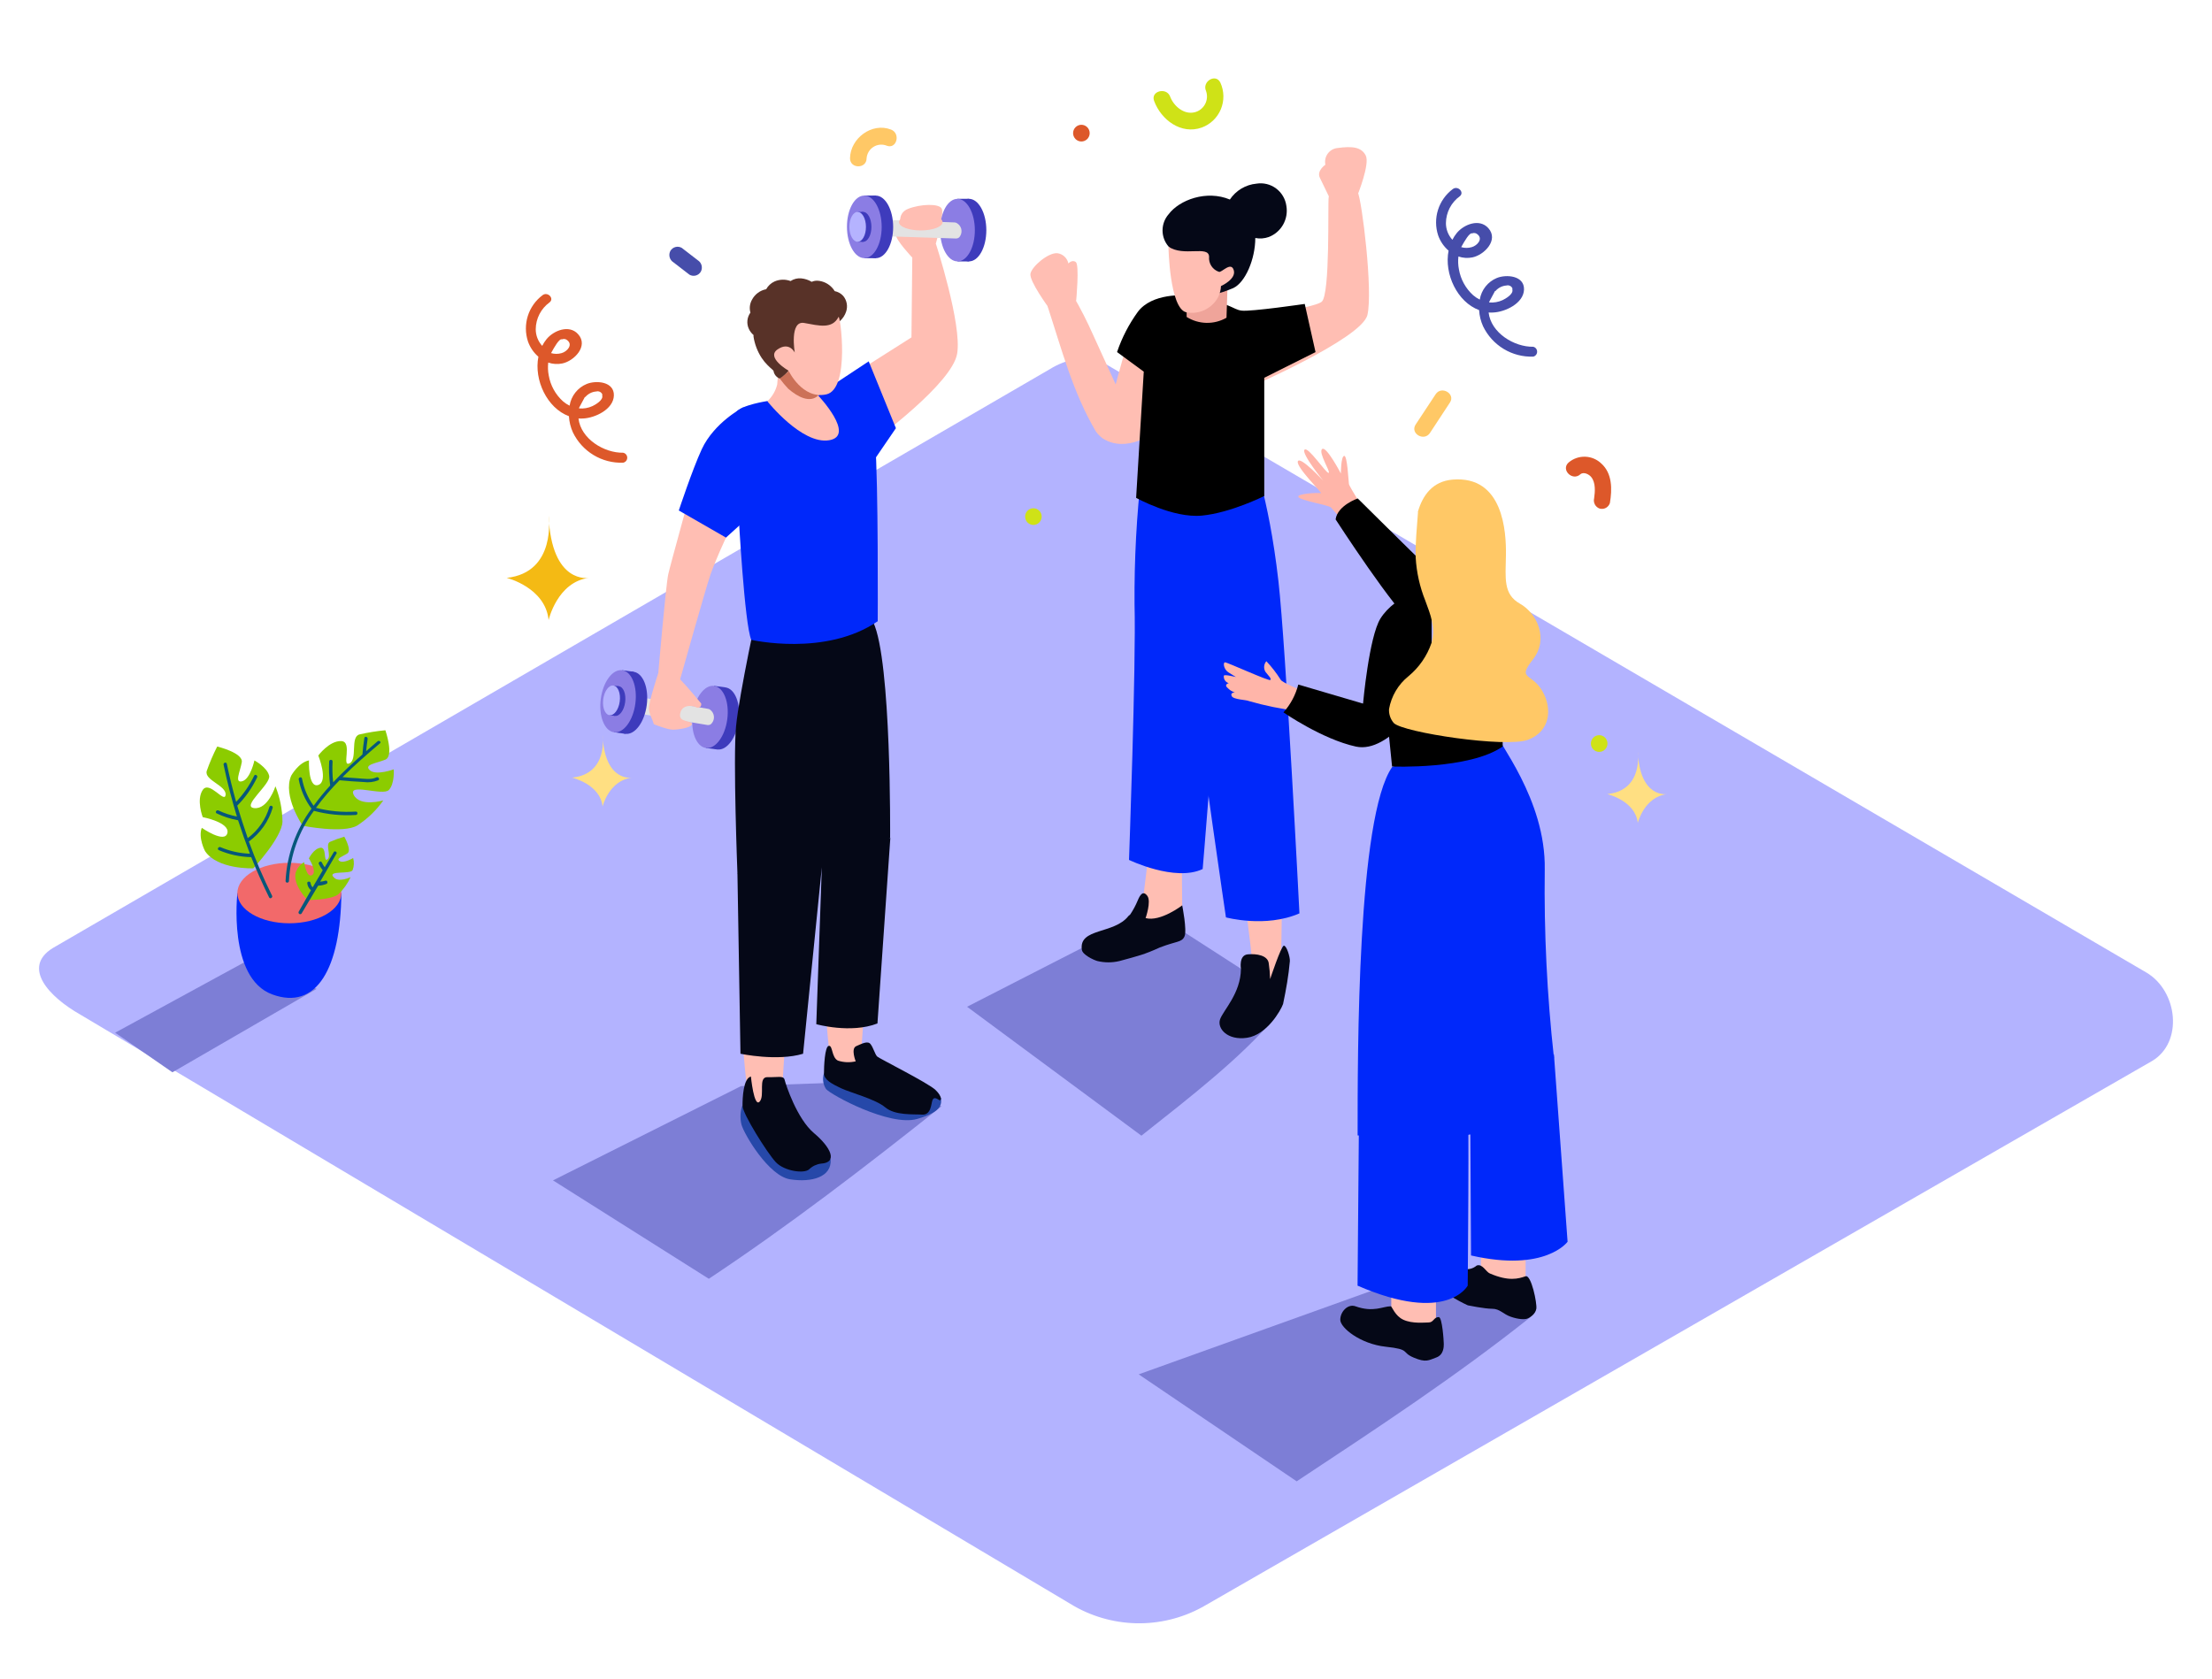 <svg width="274" height="208" viewBox="0 0 274 208" fill="none" xmlns="http://www.w3.org/2000/svg">
<path d="M133.082 199.004L9.974 125.719C6.056 123.504 2.692 119.868 6.515 117.474L130.068 45.721C131.924 44.562 134.74 43.803 136.624 44.907L265.856 120.483C269.774 122.773 270.479 129.176 266.541 131.473L149.33 198.887C146.866 200.329 144.071 201.098 141.222 201.119C138.372 201.139 135.566 200.41 133.082 199.004Z" fill="#B3B3FF"/>
<path d="M88.849 92.853C90.031 93.013 91.217 91.422 91.497 89.3C91.778 87.178 91.047 85.327 89.865 85.167C88.683 85.007 87.497 86.598 87.216 88.72C86.936 90.843 87.666 92.693 88.849 92.853Z" fill="#3E3BBC"/>
<path d="M88.454 84.975L89.866 85.165L90.72 89.968L88.849 92.856L87.441 92.669" fill="#3E3BBC"/>
<path d="M87.439 92.668C88.621 92.828 89.807 91.237 90.087 89.115C90.368 86.992 89.637 85.142 88.455 84.981C87.273 84.821 86.087 86.412 85.806 88.534C85.526 90.657 86.256 92.507 87.439 92.668Z" fill="#8B7DE4"/>
<path d="M79.93 86.486L87.719 87.826C87.822 87.843 87.918 87.888 87.996 87.957C88.116 88.052 88.216 88.169 88.291 88.302C88.366 88.436 88.413 88.583 88.43 88.735C88.448 88.887 88.435 89.041 88.392 89.187C88.35 89.334 88.278 89.471 88.182 89.59C88.122 89.677 88.038 89.746 87.94 89.788C87.842 89.83 87.734 89.843 87.629 89.825L79.64 88.493C79.499 88.469 79.371 88.391 79.285 88.275C79.199 88.159 79.16 88.014 79.177 87.87L79.295 86.989C79.302 86.913 79.325 86.84 79.361 86.773C79.397 86.706 79.446 86.648 79.506 86.601C79.565 86.554 79.633 86.519 79.706 86.5C79.779 86.48 79.855 86.475 79.93 86.486Z" fill="#E3E3E3"/>
<path d="M77.462 90.916C78.644 91.076 79.83 89.486 80.111 87.363C80.391 85.241 79.661 83.39 78.478 83.23C77.296 83.07 76.11 84.66 75.83 86.783C75.549 88.906 76.28 90.756 77.462 90.916Z" fill="#3E3BBC"/>
<path d="M77.07 83.033L78.479 83.227L79.332 88.023L77.462 90.918L76.053 90.724" fill="#3E3BBC"/>
<path d="M76.052 90.723C77.234 90.883 78.42 89.293 78.701 87.17C78.981 85.048 78.25 83.197 77.068 83.037C75.886 82.877 74.7 84.468 74.419 86.59C74.139 88.713 74.87 90.563 76.052 90.723Z" fill="#8B7DE4"/>
<path d="M76.173 88.695C76.738 88.772 77.304 88.012 77.438 86.998C77.572 85.984 77.224 85.1 76.659 85.023C76.094 84.947 75.528 85.707 75.394 86.721C75.26 87.735 75.609 88.618 76.173 88.695Z" fill="#3E3BBC"/>
<path d="M75.985 84.933L76.659 85.026L77.069 87.319L76.174 88.699L75.5 88.606" fill="#3E3BBC"/>
<path d="M75.501 88.607C76.066 88.684 76.632 87.924 76.766 86.91C76.9 85.896 76.552 85.012 75.987 84.935C75.422 84.859 74.856 85.619 74.722 86.633C74.588 87.647 74.937 88.531 75.501 88.607Z" fill="#B5B3FF"/>
<path d="M183.443 152.941V156.18V159.059H188.978V152.941H183.443Z" fill="#FFBEB3"/>
<path d="M189.64 163.137L180.552 160.375L170.406 159.739L141.049 170.275L160.62 183.53C170.621 176.913 180.269 170.589 189.64 163.137Z" fill="#7D7ED6"/>
<path d="M116.628 137.062L106.661 134.026L91.79 134.564L68.5 146.245L87.803 158.436C97.763 151.819 107.257 144.513 116.628 137.062Z" fill="#7D7ED6"/>
<path d="M157.922 126.091L158.934 123.373L155.222 120.993L146.786 115.556L140.899 113.921L119.791 124.732L141.387 140.706C147.672 135.731 153.535 131.19 157.922 126.091Z" fill="#7D7ED6"/>
<path d="M30.777 118.944L14.262 127.947L21.358 132.853L39.216 122.518" fill="#7D7ED6"/>
<path d="M29.408 110.644C29.408 110.644 28.195 121.166 33.717 123.201C39.238 125.236 42.197 119.937 42.286 110.644" fill="#0028FA"/>
<path d="M35.845 114.391C39.401 114.391 42.284 112.713 42.284 110.644C42.284 108.575 39.401 106.898 35.845 106.898C32.289 106.898 29.406 108.575 29.406 110.644C29.406 112.713 32.289 114.391 35.845 114.391Z" fill="#F2696A"/>
<path d="M37.496 102.309C37.496 102.309 34.969 98.632 36.072 96.1C36.072 96.1 36.983 94.465 38.27 94.21C38.27 94.21 38.14 97.694 39.428 97.252C40.716 96.811 39.428 93.603 39.428 93.603C39.428 93.603 40.798 91.76 42.264 91.816C43.73 91.871 42.264 95.072 43.291 94.575C44.319 94.079 43.353 91.319 44.518 90.995C45.578 90.75 46.654 90.577 47.737 90.477C47.737 90.477 48.833 93.658 47.737 94.113C46.641 94.568 45.031 94.72 45.805 95.424C46.579 96.128 48.771 95.32 48.771 95.32C48.771 95.32 48.908 97.107 48.162 97.88C47.415 98.653 43.038 96.942 43.812 98.48C44.586 100.019 47.477 99.17 47.477 99.17C46.608 100.401 45.516 101.454 44.257 102.275C42.517 103.31 37.496 102.309 37.496 102.309Z" fill="#8CCC00"/>
<path d="M38.086 111.507C38.086 111.507 36.264 109.692 36.62 108.133C36.8 107.582 37.173 107.116 37.668 106.822C37.668 106.822 37.963 108.816 38.648 108.423C39.333 108.029 38.264 106.353 38.264 106.353C38.264 106.353 38.84 105.159 39.682 105.035C40.525 104.911 40.025 106.884 40.559 106.47C41.093 106.056 40.251 104.614 40.874 104.304C41.451 104.05 42.043 103.836 42.648 103.662C42.648 103.662 43.607 105.346 43.032 105.732C42.457 106.118 41.559 106.367 42.073 106.684C42.587 107.001 43.744 106.305 43.744 106.305C43.888 106.805 43.862 107.339 43.669 107.822C43.327 108.34 40.662 107.822 41.265 108.63C41.867 109.437 43.429 108.671 43.429 108.671C43.066 109.464 42.557 110.18 41.929 110.782C41.039 111.52 38.086 111.507 38.086 111.507Z" fill="#8CCC00"/>
<path d="M31.372 107.581C31.372 107.581 26.933 107.753 25.399 105.449C25.399 105.449 24.522 103.8 24.995 102.565C24.995 102.565 27.845 104.545 28.166 103.213C28.488 101.882 25.111 101.24 25.111 101.24C25.111 101.24 24.289 99.101 25.111 97.873C25.933 96.645 27.851 99.626 27.947 98.466C28.043 97.307 25.255 96.666 25.611 95.507C25.976 94.474 26.408 93.466 26.906 92.492C26.906 92.492 30.153 93.271 29.948 94.444C29.742 95.617 29.002 97.066 30.009 96.79C31.016 96.514 31.516 94.216 31.516 94.216C31.516 94.216 33.085 95.058 33.338 96.107C33.592 97.156 29.797 99.957 31.503 100.122C33.208 100.288 34.119 97.418 34.119 97.418C34.682 98.817 34.978 100.31 34.989 101.82C34.886 103.841 31.372 107.581 31.372 107.581Z" fill="#8CCC00"/>
<path d="M46.772 91.843L45.353 93.064C45.401 92.561 45.463 92.057 45.538 91.553C45.58 91.284 45.175 91.174 45.134 91.443C45.029 92.115 44.949 92.791 44.895 93.471C43.648 94.568 42.415 95.721 41.271 96.921C41.172 96.065 41.147 95.201 41.196 94.341C41.196 94.072 40.791 94.072 40.778 94.341C40.724 95.336 40.765 96.334 40.901 97.321C40.17 98.119 39.484 98.958 38.846 99.833C38.124 98.829 37.633 97.677 37.407 96.459C37.359 96.19 36.955 96.307 37.003 96.569C37.243 97.864 37.772 99.086 38.551 100.143L38.593 100.184C36.657 102.784 35.535 105.908 35.373 109.154C35.373 109.423 35.784 109.423 35.791 109.154C35.942 106.012 37.018 102.986 38.88 100.46C40.572 100.913 42.326 101.085 44.072 100.971C44.34 100.971 44.34 100.529 44.072 100.55C42.415 100.658 40.75 100.502 39.141 100.088C40.029 98.879 41.004 97.737 42.059 96.673H42.093C43.072 96.762 44.052 96.845 45.032 96.887C45.647 96.976 46.275 96.902 46.854 96.673C47.093 96.549 46.854 96.19 46.641 96.307C45.956 96.652 45.018 96.466 44.292 96.424C43.668 96.39 43.052 96.335 42.428 96.279C43.922 94.789 45.525 93.402 47.073 92.085C47.265 91.967 46.977 91.671 46.772 91.843Z" fill="#06577A"/>
<path d="M33.784 100.061C33.789 100.01 33.776 99.96 33.747 99.918C33.719 99.877 33.676 99.847 33.628 99.834C33.58 99.82 33.528 99.825 33.483 99.846C33.437 99.868 33.401 99.904 33.38 99.95C32.925 101.507 31.98 102.873 30.688 103.841C30.231 102.512 29.797 101.171 29.386 99.819C30.398 98.803 31.23 97.62 31.845 96.321C31.962 96.08 31.599 95.866 31.482 96.107C30.915 97.3 30.161 98.392 29.249 99.343C28.811 97.791 28.427 96.225 28.098 94.638C28.043 94.369 27.639 94.486 27.694 94.748C28.151 96.915 28.701 99.053 29.345 101.165C28.555 101.009 27.786 100.757 27.057 100.413C26.817 100.295 26.598 100.661 26.845 100.778C27.684 101.18 28.573 101.466 29.489 101.627C29.934 103.007 30.427 104.387 30.955 105.766C29.701 105.727 28.465 105.453 27.31 104.959C27.064 104.856 26.852 105.214 27.098 105.325C28.37 105.874 29.735 106.169 31.119 106.194C31.79 107.887 32.53 109.552 33.338 111.189C33.462 111.431 33.818 111.189 33.702 110.975C32.62 108.793 31.659 106.552 30.825 104.262C32.247 103.232 33.288 101.753 33.784 100.061Z" fill="#06577A"/>
<path d="M41.375 105.525L40.224 107.45C40.083 107.26 39.962 107.056 39.861 106.843C39.744 106.594 39.381 106.843 39.498 107.057C39.628 107.329 39.789 107.586 39.977 107.822L38.73 109.934C38.592 109.799 38.503 109.622 38.477 109.43C38.477 109.161 38.025 109.161 38.059 109.43C38.096 109.768 38.261 110.079 38.518 110.299L36.991 112.969C36.971 113.017 36.969 113.07 36.986 113.119C37.002 113.168 37.035 113.209 37.08 113.235C37.124 113.261 37.176 113.27 37.226 113.261C37.277 113.251 37.322 113.224 37.354 113.183L39.409 109.733C39.754 109.719 40.094 109.646 40.416 109.52C40.669 109.437 40.559 109.03 40.306 109.113C40.095 109.18 39.876 109.222 39.655 109.237L41.71 105.711C41.712 105.671 41.703 105.631 41.684 105.595C41.665 105.56 41.636 105.531 41.601 105.511C41.566 105.492 41.526 105.483 41.486 105.485C41.446 105.488 41.407 105.501 41.375 105.525Z" fill="#06577A"/>
<path d="M146.439 112.169L146.392 107.284L142.117 107.104L141.213 114.445C141.213 114.445 145.522 114.852 146.439 112.169Z" fill="#FFBEB3"/>
<path d="M141.425 58.306C140.79 63.801 140.493 69.331 140.535 74.864C140.74 82.295 139.85 106.539 139.85 106.539C139.85 106.539 145.549 109.299 148.974 107.67C148.974 107.67 150.344 91.54 150.515 86.207C150.686 80.873 149.604 58.768 149.604 58.768" fill="#0028FA"/>
<path d="M146.439 112.169C146.439 112.169 143.76 114.239 141.904 113.749C141.904 113.749 142.637 111.679 142.116 110.989C141.596 110.299 141.226 110.844 140.925 111.576C140.676 112.172 140.371 112.743 140.013 113.28C139.949 113.353 139.875 113.418 139.794 113.473C138.02 115.777 133.588 114.929 134.013 117.689C134.102 118.289 135.424 118.923 135.931 119.068C136.832 119.284 137.77 119.284 138.671 119.068C141.034 118.42 141.723 118.275 143.658 117.392C145.772 116.575 146.398 116.771 146.726 116.012C147.055 115.253 146.439 112.169 146.439 112.169Z" fill="#050817"/>
<path d="M153.193 104.503C154.022 109.988 155.132 118.419 155.084 119.178C155.015 120.255 157.036 124.629 158.694 118.964C158.694 118.964 158.858 110.057 158.79 104.628C156.923 104.688 155.055 104.647 153.193 104.503Z" fill="#FFBEB3"/>
<path d="M153.714 120.041C153.714 120.041 153.419 118.344 154.556 118.24C155.694 118.137 156.995 118.378 157.153 119.303C157.252 119.966 157.312 120.634 157.331 121.304C157.331 121.304 158.701 117.164 159.036 117.164C159.372 117.164 159.804 118.544 159.776 119.075C159.617 120.9 159.309 122.6 158.934 124.392C158.646 125.206 156.92 128.21 154.474 128.576C152.029 128.941 150.734 127.403 151.131 126.285C151.529 125.167 153.693 123.063 153.714 120.041Z" fill="#050817"/>
<path d="M146.021 60.369C146.021 60.369 147.508 79.97 148.124 86.269C148.741 92.568 151.858 113.659 151.858 113.659C151.858 113.659 156.762 114.998 160.961 113.162C160.961 113.162 159.297 80.259 158.358 71.994C157.125 61.162 154.933 55.912 154.933 55.912" fill="#0028FA"/>
<path d="M153.439 39.415C153.439 39.415 162.639 38.256 163.714 37.387C164.79 36.518 164.454 25.293 164.584 24.416C164.715 23.54 167.66 22.829 168.174 23.782C168.688 24.734 170.092 36.062 169.379 39.029C168.667 41.996 154.22 48.233 154.22 48.233L153.439 39.415Z" fill="#FFBEB3"/>
<path d="M140.939 38.815C140.185 40.098 138.199 47.625 138.199 47.625L135.37 41.416C134.651 39.798 133.846 38.221 132.959 36.69L129.76 37.939C131.52 43.293 132.87 48.578 135.754 53.469C135.992 53.799 136.281 54.087 136.61 54.325C139.555 56.188 142.939 53.697 143.549 53.103L145.967 37.076C145.487 36.317 141.692 37.532 140.939 38.815Z" fill="#FFBEB3"/>
<path d="M155.152 40.16C151.735 38.913 148.196 38.032 144.596 37.532H144.144C143.592 40.342 142.422 42.992 140.719 45.287C142.26 45.839 151.206 48.419 154.487 49.123C158.762 39.471 157.467 43.175 155.152 40.16Z" fill="#FFBEB3"/>
<path d="M133.308 37.235C133.308 37.235 133.719 32.833 133.267 32.474C132.814 32.116 132.342 32.64 132.342 32.64C132.272 32.312 132.103 32.013 131.858 31.786C131.612 31.558 131.303 31.413 130.972 31.371C129.828 31.281 127.828 33.006 127.643 33.903C127.458 34.8 129.917 38.146 129.917 38.146L133.308 37.235Z" fill="#FFBEB3"/>
<path d="M164.859 24.851C164.859 24.851 163.914 22.891 163.489 22.022C163.065 21.153 164.174 20.408 164.174 20.408C164.124 20.17 164.124 19.924 164.175 19.687C164.226 19.449 164.326 19.225 164.469 19.03C164.612 18.834 164.795 18.671 165.005 18.552C165.215 18.433 165.448 18.36 165.688 18.338C167.51 18.089 168.641 18.214 169.175 19.269C169.709 20.325 168.161 24.161 168.161 24.161" fill="#FFBEB3"/>
<path d="M147.048 36.621C146.747 36.573 142.705 36.269 140.938 38.642C139.838 40.161 138.972 41.838 138.369 43.617L141.678 46.045L140.732 61.679C140.732 61.679 145.294 64.225 148.877 63.88C152.46 63.535 156.604 61.452 156.604 61.452V46.804L162.954 43.624L161.618 37.656C161.618 37.656 154.974 38.629 153.795 38.484C152.617 38.339 152.638 37.511 147.048 36.621Z" fill="black"/>
<path d="M152.139 32.826L146.988 34.061V39.27C147.727 39.732 148.575 39.984 149.445 40.002C150.314 40.019 151.171 39.799 151.927 39.367C151.991 37.187 152.062 35.006 152.139 32.826Z" fill="#EFA49A"/>
<path d="M159.344 25.513C159.286 25.085 159.143 24.673 158.924 24.302C158.706 23.93 158.415 23.607 158.071 23.349C157.726 23.092 157.334 22.907 156.918 22.805C156.501 22.702 156.068 22.685 155.645 22.753C154.984 22.813 154.345 23.021 153.774 23.361C153.203 23.701 152.714 24.165 152.343 24.72C149.453 23.512 146.096 24.761 144.753 26.548C144.27 27.101 144.004 27.812 144.004 28.549C144.004 29.285 144.27 29.997 144.753 30.549L150.014 36.58C150.953 36.371 151.87 36.075 152.754 35.697C154.254 35.007 155.494 32.102 155.494 29.487C156.052 29.597 156.63 29.554 157.166 29.363C157.915 29.074 158.542 28.533 158.939 27.831C159.336 27.129 159.479 26.309 159.344 25.513Z" fill="#050817"/>
<path d="M144.734 30.55C144.734 30.55 144.865 38.194 146.933 38.691C147.704 38.843 148.503 38.744 149.213 38.408C149.924 38.072 150.51 37.516 150.886 36.821C151.102 36.393 151.224 35.922 151.242 35.441C151.242 35.441 153.167 34.593 152.824 33.468C152.482 32.344 151.297 33.834 150.982 33.675C150.599 33.547 150.271 33.293 150.051 32.954C149.831 32.614 149.732 32.209 149.769 31.805C149.728 30.35 146.591 31.861 144.734 30.55Z" fill="#FFBEB3"/>
<path d="M98.948 61.113C98.948 61.113 93.263 50.206 99.496 50.309L112.902 41.802L113.004 31.936L115.922 30.177C115.922 30.177 119.19 40.222 118.56 43.831C117.93 47.439 108.915 54.214 106.682 55.746C103.668 57.809 98.948 61.113 98.948 61.113Z" fill="#FFBEB3"/>
<path d="M101.311 48.929L107.606 44.769L110.976 53.048L107.606 57.981" fill="#0028FA"/>
<path d="M102.065 132.977C101.958 133.301 101.926 133.645 101.971 133.984C102.016 134.322 102.137 134.646 102.325 134.93C102.976 135.675 110.182 139.587 113.573 138.641C116.964 137.696 116.587 136.572 116.553 136.006" fill="#2648A9"/>
<path d="M91.948 136.986C91.691 137.739 91.655 138.551 91.845 139.325C92.174 140.532 95.208 145.7 97.873 146.114C100.537 146.528 103.045 145.838 102.894 143.644" fill="#2648A9"/>
<path d="M99.75 106.491C99.75 106.491 98.504 113.204 98.216 115.46C97.928 117.716 96.846 135.564 96.846 135.564C96.846 135.564 94.483 138.842 93.38 138.041C92.277 137.241 91.386 122.863 91.914 117.109C92.441 111.355 93.476 103.165 93.476 103.165" fill="#FFBEB3"/>
<path d="M108.716 99.957C108.853 100.268 106.619 131.101 106.619 131.101C106.619 131.101 104.914 133.033 102.907 131.942C102.907 131.942 100.338 111.093 103.003 102.682" fill="#FFBEB3"/>
<path d="M93.99 74.816C93.99 74.816 91.558 85.979 91.174 89.994C90.791 94.01 91.346 108.202 91.346 108.202C91.346 108.202 99.257 112.397 102.079 105.89C102.079 105.89 103.669 107.726 110.258 103.821C110.258 103.821 110.436 81.86 108.169 77.093C105.902 72.325 94.675 73.022 93.99 74.816Z" fill="#050817"/>
<path d="M91.153 51.068C88.898 52.409 87.256 54.586 86.577 57.133C85.419 61.431 83.07 69.841 82.775 71.152C82.481 72.463 81.542 83.399 81.542 83.399C81.542 83.399 80.385 86.848 80.385 87.773C80.427 88.561 80.786 88.963 80.985 89.726C80.985 89.726 82.662 90.405 83.347 90.405C84.032 90.405 85.634 90.167 85.709 89.726C85.796 89.216 84.036 89.594 84.248 88.428C84.46 87.262 85.709 87.347 86.384 87.686C86.972 87.686 86.851 87.152 86.851 87.152C86.851 87.152 85.111 85.041 84.248 84.165C84.248 84.165 87.433 72.829 88.009 71.173C88.584 69.517 90.824 64.315 91.516 63.853C92.208 63.391 94.667 64.267 96.475 58.871C98.284 53.476 91.153 51.068 91.153 51.068Z" fill="#FFBEB3"/>
<path d="M108.402 54.822C108.196 52.407 107.292 49.495 104.689 48.729C103.9 48.523 103.077 48.478 102.271 48.598L99.12 49.074L95.051 49.688C95.051 49.688 91.859 50.164 91.16 51.068C91.16 51.068 95.044 53 94.88 57.195C94.77 60.134 93.558 64.094 91.496 63.88C91.496 63.88 92.222 77.334 93.058 79.273C93.058 79.273 102.271 81.398 108.724 76.968C108.724 76.975 108.813 59.596 108.402 54.822Z" fill="#0028FA"/>
<path d="M96.27 44.769C96.382 45.725 96.382 46.69 96.27 47.646C96.07 48.44 95.647 49.159 95.051 49.716C95.051 49.716 99.332 55.104 102.702 54.545C106.072 53.987 101.332 48.984 101.332 48.984C101.332 48.984 101.702 49.102 101.647 47.543" fill="#FFBEB3"/>
<path d="M93.016 133.377C93.016 133.377 93.393 137.248 94.091 136.489C94.79 135.73 93.845 133.405 95.085 133.453C96.324 133.502 97.057 133.212 97.194 133.791C97.331 134.371 98.722 138.621 100.825 140.387C102.928 142.153 103.818 144.044 101.702 144.168C101.154 144.234 100.643 144.476 100.243 144.858C99.653 145.458 97.133 145.106 96.085 143.975C95.037 142.843 91.975 137.986 91.975 136.993C91.975 135.999 92.07 133.605 93.016 133.377Z" fill="#050817"/>
<path d="M105.996 131.494C105.996 131.494 105.359 129.914 106.065 129.61C106.77 129.307 107.476 128.92 107.825 129.348C108.175 129.776 108.387 130.645 108.661 130.901C108.935 131.156 114.977 134.171 115.881 135.04C116.785 135.909 116.6 136.461 116.326 136.289C116.052 136.116 115.689 135.868 115.511 136.289C115.333 136.71 115.36 138.172 114.223 138.097C113.086 138.021 110.88 138.221 109.654 137.193C108.428 136.165 105.339 135.378 104.174 134.826C103.01 134.274 102.064 133.764 102.064 132.977C102.064 132.191 102.153 129.659 102.66 129.576C103.167 129.493 102.989 131.004 103.791 131.404C104.504 131.636 105.267 131.667 105.996 131.494Z" fill="#050817"/>
<path d="M101.381 48.978L101.34 48.929L97.915 45.838L96.586 46.901C96.91 47.34 97.26 47.759 97.634 48.157C98.792 49.164 100.326 49.999 101.381 48.978Z" fill="#CC7158"/>
<path d="M104.448 36.662C104.168 36.356 103.799 36.149 103.393 36.069C103.306 35.92 103.202 35.782 103.085 35.655C102.62 35.143 101.978 34.83 101.29 34.779C101.034 34.764 100.778 34.811 100.544 34.917C100.15 34.678 99.707 34.532 99.249 34.489C98.784 34.445 98.317 34.562 97.927 34.82C97.281 34.577 96.566 34.596 95.934 34.876C95.498 35.076 95.138 35.412 94.906 35.834C94.538 35.902 94.19 36.053 93.887 36.275C93.585 36.497 93.336 36.785 93.159 37.118C93.019 37.359 92.928 37.626 92.892 37.904C92.857 38.181 92.878 38.463 92.954 38.732C92.744 39.02 92.615 39.36 92.581 39.716C92.547 40.072 92.61 40.431 92.762 40.754C92.898 41.043 93.094 41.3 93.338 41.506C93.333 41.575 93.333 41.644 93.338 41.713C93.484 42.651 93.828 43.547 94.344 44.341C94.564 44.673 94.816 44.98 95.098 45.259C95.283 45.445 95.475 45.618 95.673 45.79C95.872 45.963 95.831 46.052 95.81 45.901C95.834 46.124 95.919 46.335 96.056 46.512C96.192 46.689 96.376 46.824 96.585 46.901C97.501 46.293 98.216 45.423 98.639 44.404C98.664 44.359 98.699 44.322 98.743 44.296C98.786 44.27 98.836 44.256 98.886 44.256C98.936 44.256 98.986 44.27 99.029 44.296C99.073 44.322 99.109 44.359 99.133 44.404L102.859 40.388C103.305 40.286 103.718 40.071 104.059 39.763C104.399 39.455 104.656 39.065 104.804 38.629C104.919 38.298 104.947 37.943 104.885 37.598C104.822 37.253 104.672 36.931 104.448 36.662Z" fill="#583228"/>
<path d="M103.867 39.27C104.065 38.884 105.346 48.198 102.36 48.861C99.373 49.523 97.681 45.928 97.681 45.928C97.681 45.928 94.845 44.307 96.311 43.293C97.777 42.279 98.448 43.686 98.448 43.686C98.448 43.686 97.763 39.678 99.62 40.016C101.476 40.354 103.079 40.795 103.867 39.27Z" fill="#FFBEB3"/>
<path d="M91.346 108.188L91.722 130.555C91.722 130.555 96.278 131.521 99.477 130.555L101.799 107.449L101.114 126.892C101.114 126.892 105.381 128.092 108.69 126.802L110.286 103.813" fill="#050817"/>
<path d="M92.037 50.482C92.037 50.482 88.461 52.345 86.927 55.656C85.755 58.188 84.084 63.246 84.084 63.246L89.927 66.606L92.557 64.225C92.557 64.225 95.797 60.086 95.886 57.712C95.976 55.339 94.955 50.634 92.037 50.482Z" fill="#0028FA"/>
<path d="M113.025 31.936C113.025 31.936 110.922 29.721 110.97 29.059C110.997 28.862 111.074 28.675 111.194 28.517C111.314 28.358 111.473 28.234 111.655 28.155C111.655 28.155 110.97 26.472 112.49 25.872C114.011 25.271 116.367 25.182 116.662 25.872C116.956 26.561 115.922 30.177 115.922 30.177C115.922 30.177 114.052 33.13 113.025 31.936Z" fill="#FFBEB3"/>
<path d="M189.923 42.962C187.559 43.003 184.682 41.237 184.395 38.718C184.589 38.731 184.783 38.731 184.977 38.718C186.416 38.656 188.731 37.601 188.779 35.869C188.827 34.137 186.587 33.965 185.415 34.441C184.865 34.668 184.381 35.033 184.011 35.501C183.64 35.97 183.395 36.526 183.299 37.118C183.005 36.974 182.731 36.793 182.484 36.58C181.552 35.742 180.929 34.611 180.716 33.371C180.613 32.847 180.592 32.309 180.655 31.778C181.215 31.97 181.815 32.008 182.395 31.888C183.84 31.591 185.683 29.742 184.361 28.266C183.258 27.024 181.319 27.804 180.442 28.88C180.236 29.136 180.057 29.414 179.908 29.708C179.39 29.145 179.104 28.405 179.107 27.638C179.113 26.988 179.272 26.349 179.569 25.773C179.867 25.196 180.295 24.698 180.819 24.319C181.449 23.823 180.566 22.94 179.942 23.436C179.084 24.079 178.449 24.977 178.125 26.003C177.802 27.03 177.807 28.133 178.141 29.156C178.399 29.892 178.846 30.547 179.435 31.053C178.867 33.937 180.511 37.421 183.217 38.422C183.256 39.116 183.424 39.797 183.71 40.429C184.274 41.595 185.162 42.569 186.267 43.236C187.371 43.902 188.643 44.231 189.93 44.183C190.066 44.149 190.186 44.07 190.273 43.959C190.359 43.848 190.405 43.71 190.404 43.569C190.404 43.428 190.356 43.291 190.268 43.181C190.181 43.071 190.059 42.993 189.923 42.962ZM184.498 37.339L185.183 36.062H185.237C185.409 35.861 185.618 35.697 185.853 35.578C186.089 35.46 186.345 35.39 186.607 35.372C186.748 35.335 186.897 35.347 187.029 35.407C187.161 35.468 187.269 35.572 187.333 35.703C187.346 35.76 187.346 35.819 187.333 35.876C187.505 36.449 186.429 37.042 186.135 37.18C185.611 37.424 185.031 37.524 184.456 37.47C184.477 37.421 184.484 37.38 184.491 37.339H184.498ZM182.347 28.914C182.461 28.867 182.587 28.854 182.708 28.877C182.83 28.901 182.942 28.959 183.032 29.046C183.717 29.611 182.991 30.425 182.306 30.619C181.878 30.745 181.424 30.745 180.997 30.619C181.401 29.88 182.032 28.797 182.347 28.914Z" fill="#464DAA"/>
<path d="M77.185 56.091C74.822 56.132 71.945 54.366 71.657 51.848C71.851 51.86 72.046 51.86 72.24 51.848C73.678 51.786 75.993 50.73 76.041 48.998C76.089 47.267 73.85 47.094 72.678 47.57C72.124 47.797 71.638 48.164 71.266 48.635C70.894 49.106 70.649 49.666 70.555 50.261C70.261 50.117 69.987 49.936 69.74 49.723C68.808 48.885 68.185 47.754 67.972 46.514C67.869 45.99 67.848 45.452 67.91 44.921C68.47 45.113 69.071 45.151 69.65 45.031C71.096 44.734 72.938 42.885 71.616 41.409C70.513 40.167 68.575 40.947 67.698 42.023C67.492 42.279 67.313 42.557 67.164 42.851C66.646 42.288 66.36 41.548 66.362 40.781C66.369 40.131 66.528 39.492 66.825 38.916C67.123 38.339 67.551 37.842 68.075 37.462C68.705 36.966 67.822 36.083 67.198 36.579C66.34 37.222 65.704 38.12 65.381 39.146C65.058 40.173 65.063 41.276 65.397 42.299C65.655 43.035 66.101 43.69 66.691 44.196C66.123 47.08 67.767 50.564 70.472 51.565C70.512 52.259 70.679 52.94 70.966 53.572C71.53 54.738 72.418 55.713 73.522 56.379C74.627 57.045 75.899 57.374 77.185 57.326C77.329 57.299 77.458 57.223 77.552 57.11C77.645 56.997 77.696 56.855 77.696 56.708C77.696 56.561 77.645 56.419 77.552 56.306C77.458 56.194 77.329 56.117 77.185 56.091ZM71.76 50.468L72.445 49.191H72.5C72.671 48.99 72.881 48.826 73.116 48.708C73.351 48.589 73.608 48.519 73.87 48.502C74.01 48.464 74.159 48.476 74.292 48.537C74.424 48.597 74.531 48.702 74.596 48.833C74.608 48.889 74.608 48.948 74.596 49.005C74.767 49.578 73.692 50.171 73.397 50.309C72.873 50.553 72.294 50.653 71.719 50.599C71.74 50.544 71.746 50.509 71.753 50.468H71.76ZM69.609 42.044C69.724 41.996 69.85 41.983 69.971 42.006C70.093 42.03 70.205 42.088 70.294 42.175C70.979 42.74 70.253 43.555 69.568 43.748C69.141 43.874 68.687 43.874 68.26 43.748C68.664 43.003 69.287 41.906 69.609 42.044Z" fill="#DD582A"/>
<path d="M198.363 57.436C197.822 56.912 197.107 56.609 196.357 56.585C195.606 56.56 194.874 56.817 194.301 57.305C193.307 58.188 194.766 59.651 195.753 58.768C196.157 58.409 196.856 58.768 197.123 59.127C197.664 59.816 197.582 60.92 197.465 61.734C197.399 61.995 197.433 62.271 197.56 62.508C197.687 62.744 197.898 62.924 198.15 63.011C198.409 63.084 198.686 63.053 198.923 62.925C199.159 62.796 199.337 62.579 199.418 62.321C199.705 60.617 199.719 58.657 198.363 57.436Z" fill="#DD582A"/>
<path d="M110.374 16.054C108.01 15.13 105.332 17.13 105.291 19.607C105.291 20.939 107.346 20.939 107.346 19.607C107.369 19.321 107.458 19.045 107.606 18.8C107.754 18.555 107.957 18.348 108.199 18.197C108.441 18.045 108.715 17.953 108.998 17.927C109.282 17.901 109.568 17.942 109.833 18.048C111.066 18.531 111.6 16.53 110.374 16.054Z" fill="#FFC866"/>
<path d="M133.951 15.46C133.679 15.46 133.417 15.569 133.225 15.764C133.032 15.958 132.924 16.221 132.924 16.495C132.924 16.77 133.032 17.033 133.225 17.227C133.417 17.421 133.679 17.53 133.951 17.53C134.224 17.53 134.485 17.421 134.678 17.227C134.871 17.033 134.979 16.77 134.979 16.495C134.979 16.221 134.871 15.958 134.678 15.764C134.485 15.569 134.224 15.46 133.951 15.46Z" fill="#DD582A"/>
<path d="M128.006 62.97C127.734 62.97 127.472 63.079 127.279 63.273C127.087 63.467 126.979 63.73 126.979 64.005C126.979 64.279 127.087 64.542 127.279 64.736C127.472 64.93 127.734 65.04 128.006 65.04C128.279 65.04 128.54 64.93 128.733 64.736C128.925 64.542 129.034 64.279 129.034 64.005C129.034 63.73 128.925 63.467 128.733 63.273C128.54 63.079 128.279 62.97 128.006 62.97Z" fill="#CFE217"/>
<path d="M198.092 91.085C197.819 91.085 197.558 91.194 197.365 91.388C197.173 91.582 197.064 91.845 197.064 92.12C197.064 92.394 197.173 92.658 197.365 92.852C197.558 93.046 197.819 93.155 198.092 93.155C198.364 93.155 198.626 93.046 198.819 92.852C199.011 92.658 199.119 92.394 199.119 92.12C199.119 91.845 199.011 91.582 198.819 91.388C198.626 91.194 198.364 91.085 198.092 91.085Z" fill="#CFE217"/>
<path d="M177.832 48.846L175.359 52.593C174.626 53.711 176.407 54.745 177.133 53.635L179.592 49.888C180.339 48.805 178.558 47.736 177.832 48.846Z" fill="#FFC866"/>
<path d="M86.44 32.247L84.446 30.708C84.211 30.572 83.931 30.535 83.668 30.605C83.406 30.674 83.181 30.846 83.042 31.081C82.912 31.32 82.878 31.599 82.947 31.862C83.016 32.126 83.182 32.352 83.412 32.495L85.405 34.034C85.641 34.17 85.921 34.207 86.183 34.138C86.446 34.068 86.671 33.897 86.81 33.661C86.939 33.423 86.974 33.143 86.905 32.88C86.836 32.617 86.669 32.39 86.44 32.247Z" fill="#464DAA"/>
<path d="M151.173 10.252C150.619 9.044 148.844 10.093 149.399 11.293C149.491 11.56 149.526 11.844 149.502 12.125C149.478 12.406 149.395 12.68 149.26 12.927C149.124 13.174 148.938 13.39 148.715 13.56C148.491 13.73 148.234 13.851 147.961 13.915C146.639 14.226 145.378 13.135 144.94 11.956C144.502 10.776 142.494 11.266 142.96 12.508C143.83 14.853 146.303 16.709 148.851 15.806C149.381 15.614 149.865 15.314 150.273 14.925C150.682 14.535 151.005 14.064 151.224 13.542C151.442 13.02 151.55 12.458 151.541 11.892C151.533 11.325 151.408 10.767 151.173 10.252Z" fill="#CFE217"/>
<path d="M161.31 85.592C161.31 85.592 158.755 84.537 158.638 84.213C158.12 83.394 157.526 82.627 156.864 81.922C156.707 82.1 156.612 82.325 156.592 82.562C156.572 82.8 156.629 83.037 156.755 83.24C157.172 83.771 157.508 84.054 157.364 84.247C157.22 84.44 151.987 82.032 151.734 82.06C151.48 82.088 151.569 82.902 152.151 83.295L153.097 83.881C153.097 83.881 151.658 83.516 151.597 83.716C151.571 83.918 151.619 84.123 151.731 84.292C151.842 84.462 152.011 84.585 152.206 84.64C152.206 84.64 151.521 84.806 152.124 85.289C152.359 85.522 152.645 85.694 152.96 85.792C152.96 85.792 152.35 85.792 152.569 86.241C152.788 86.689 154.357 86.689 154.693 86.855C156.68 87.43 158.709 87.843 160.762 88.09C161.933 88.076 161.31 85.592 161.31 85.592Z" fill="#FFB5A9"/>
<path d="M167.141 65.701C166.437 64.708 165.673 63.758 164.853 62.859C164.408 62.542 161.154 62.024 160.839 61.59C160.524 61.155 163.319 61.01 163.627 61.107C163.935 61.203 160.49 57.85 160.764 57.153C161.038 56.456 163.901 59.547 163.901 59.547C163.901 59.547 161.161 56.18 161.592 55.718C162.024 55.256 164.25 58.644 164.572 58.588C164.894 58.533 163.257 56.07 163.771 55.635C164.284 55.201 166.093 58.664 166.093 58.664C166.093 58.664 166.093 56.56 166.497 56.484C166.901 56.408 167.031 59.602 167.093 59.968C167.155 60.334 169.552 64.108 169.552 64.108" fill="#FFB5A9"/>
<path d="M179.826 73.174C179.183 72.677 168.181 61.755 168.181 61.755C168.181 61.755 165.674 62.618 165.441 64.35C165.441 64.35 172.887 75.865 175.196 77.458" fill="black"/>
<path d="M184.839 162.151C183.896 162.151 181.823 161.727 181.823 161.727C181.823 161.727 178.612 160.306 177.737 158.792C177.559 158.485 177.475 158.13 177.495 157.772C177.516 157.415 177.64 157.072 177.852 156.79C179.129 155.169 181.005 158.379 182.927 156.79C183.634 156.544 184.052 157.563 184.538 157.772C186.9 158.792 188.092 158.426 188.965 158.124C189.678 157.878 190.412 161.484 190.304 162.151C190.195 162.819 189.518 163.246 189.18 163.37C188.841 163.494 188.076 163.466 187.133 163.137C186.189 162.809 185.783 162.151 184.839 162.151Z" fill="#050817"/>
<path d="M192.484 130.618L194.176 153.848C194.176 153.848 191.436 157.663 182.216 155.545L182.127 139.877" fill="#0028FA"/>
<path d="M191.54 136.579C188.666 138.261 185.615 139.617 182.443 140.622H182.375C182.299 140.585 182.217 140.564 182.133 140.561C182.049 140.557 181.965 140.57 181.886 140.6C181.808 140.629 181.736 140.675 181.675 140.733C181.614 140.791 181.566 140.862 181.532 140.939C179.572 141.527 177.577 141.988 175.559 142.319C172.97 142.74 170.819 140.808 168.168 140.67C168.168 130.411 168.12 101.192 172.456 95.017L185.272 90.698C185.334 91.761 191.499 98.978 191.348 107.733C191.25 115.515 191.63 123.296 192.485 131.032" fill="#0028FA"/>
<path d="M171.25 83.198L172.435 94.969C172.435 94.969 182.025 95.362 186.135 92.492V82.508" fill="black"/>
<path d="M177.34 72.463C177.34 72.463 172.819 73.691 170.99 76.644C169.579 78.914 168.84 87.172 168.84 87.172L160.818 84.813C160.49 86.094 159.861 87.278 158.982 88.262C158.982 88.262 163.777 91.588 167.963 92.499C172.148 93.409 176.601 86.227 176.601 86.227C176.601 86.227 177.525 89.208 177.34 86.027" fill="black"/>
<path d="M174.462 83.785C175.78 82.7 176.771 81.266 177.325 79.645C177.867 77.782 177.188 76.147 176.551 74.415C175.867 72.711 175.464 70.904 175.36 69.069C175.305 67.254 175.51 65.446 175.634 63.639C175.651 63.562 175.651 63.481 175.634 63.404C176.236 61.334 177.476 59.637 179.915 59.423C186.23 58.885 186.587 65.929 186.539 68.793C186.491 71.656 186.189 73.622 188.279 74.795C190.368 75.968 191.889 79.135 189.888 81.694C187.888 84.254 189.683 83.309 191.019 85.565C192.354 87.821 192.005 90.636 189.272 91.657C186.539 92.678 173.825 90.76 172.654 89.587C172.239 89.11 172.026 88.489 172.058 87.855C172.342 86.249 173.196 84.802 174.462 83.785Z" fill="#FFC866"/>
<path d="M120.032 32.384C121.22 32.386 122.18 30.652 122.177 28.512C122.173 26.371 121.208 24.635 120.02 24.633C118.832 24.631 117.872 26.365 117.875 28.505C117.878 30.646 118.844 32.383 120.032 32.384Z" fill="#3E3BBC"/>
<path d="M118.597 24.629L120.022 24.63L121.505 29.277L120.033 32.389L118.612 32.391" fill="#3E3BBC"/>
<path d="M118.61 32.388C119.798 32.39 120.758 30.656 120.755 28.516C120.752 26.375 119.786 24.639 118.598 24.637C117.41 24.635 116.45 26.369 116.453 28.509C116.457 30.65 117.422 32.386 118.61 32.388Z" fill="#8B7DE4"/>
<path d="M110.348 27.264L118.244 27.557C118.349 27.56 118.45 27.592 118.537 27.651C118.668 27.728 118.783 27.83 118.875 27.953C118.966 28.075 119.033 28.215 119.07 28.363C119.107 28.511 119.115 28.666 119.092 28.817C119.069 28.968 119.017 29.113 118.937 29.243C118.889 29.338 118.815 29.418 118.723 29.472C118.632 29.526 118.527 29.554 118.421 29.55L110.327 29.291C110.184 29.286 110.047 29.226 109.946 29.122C109.845 29.019 109.788 28.88 109.786 28.735L109.786 27.846C109.783 27.771 109.796 27.695 109.823 27.624C109.85 27.553 109.891 27.488 109.943 27.434C109.996 27.38 110.059 27.337 110.128 27.307C110.198 27.278 110.273 27.264 110.348 27.264Z" fill="#E3E3E3"/>
<path d="M108.491 31.986C109.679 31.988 110.639 30.254 110.636 28.113C110.632 25.973 109.667 24.236 108.479 24.234C107.291 24.233 106.331 25.966 106.334 28.107C106.337 30.247 107.303 31.984 108.491 31.986Z" fill="#3E3BBC"/>
<path d="M107.057 24.225L108.479 24.23L109.96 28.871L108.49 31.989L107.067 31.985" fill="#3E3BBC"/>
<path d="M107.069 31.983C108.257 31.985 109.217 30.251 109.214 28.111C109.211 25.97 108.245 24.233 107.057 24.231C105.869 24.23 104.909 25.963 104.912 28.104C104.916 30.244 105.881 31.981 107.069 31.983Z" fill="#8B7DE4"/>
<path d="M106.92 29.957C107.487 29.958 107.945 29.13 107.944 28.107C107.942 27.085 107.481 26.255 106.914 26.254C106.347 26.253 105.888 27.081 105.89 28.104C105.891 29.127 106.352 29.956 106.92 29.957Z" fill="#3E3BBC"/>
<path d="M106.233 26.253L106.914 26.256L107.624 28.474L106.92 29.962L106.239 29.959" fill="#3E3BBC"/>
<path d="M106.242 29.959C106.809 29.96 107.268 29.132 107.266 28.11C107.265 27.087 106.803 26.257 106.236 26.256C105.669 26.256 105.21 27.084 105.212 28.106C105.213 29.129 105.675 29.959 106.242 29.959Z" fill="#B5B3FF"/>
<ellipse cx="114.055" cy="27.529" rx="2.7" ry="1.02" fill="#FFBEB3"/>
<path d="M67.956 63.895C67.956 63.895 68.984 70.926 62.764 71.595C62.764 71.595 67.559 72.782 67.956 76.825C67.956 76.825 69.031 72.085 72.957 71.595C72.957 71.595 68.312 72.458 67.956 63.895Z" fill="#F4BA14"/>
<path d="M74.643 91.085C74.643 91.085 75.391 95.89 70.861 96.347C70.861 96.347 74.354 97.158 74.643 99.922C74.643 99.922 75.426 96.682 78.285 96.347C78.285 96.347 74.902 96.937 74.643 91.085Z" fill="#FFDF82"/>
<path d="M202.87 93.124C202.87 93.124 203.618 97.929 199.088 98.386C199.088 98.386 202.58 99.197 202.87 101.961C202.87 101.961 203.653 98.721 206.512 98.386C206.512 98.386 203.129 98.976 202.87 93.124Z" fill="#FFDF82"/>
<path d="M172.338 158.379V161.618V164.497H177.872V158.379H172.338Z" fill="#FFBEB3"/>
<path d="M167.896 161.843C170.148 162.645 171.285 161.843 172.274 161.843C172.427 161.843 172.774 163.025 173.838 163.513C174.955 164.026 176.485 163.847 176.966 163.847C177.591 163.847 177.591 163.179 178.217 163.179C178.659 163.179 178.842 166.185 178.842 166.519C178.842 166.853 178.842 167.856 177.904 168.19C176.966 168.524 176.653 168.858 175.089 168.19C173.525 167.522 174.776 167.188 171.649 166.853C168.522 166.519 166.02 164.515 166.02 163.513C166.02 162.511 166.958 161.509 167.896 161.843Z" fill="#050817"/>
<path d="M181.805 135.22C182.004 137.221 181.805 159.285 181.805 159.285C181.805 159.285 179.257 164.114 168.16 159.285L168.318 140.539" fill="#0028FA"/>
</svg>
